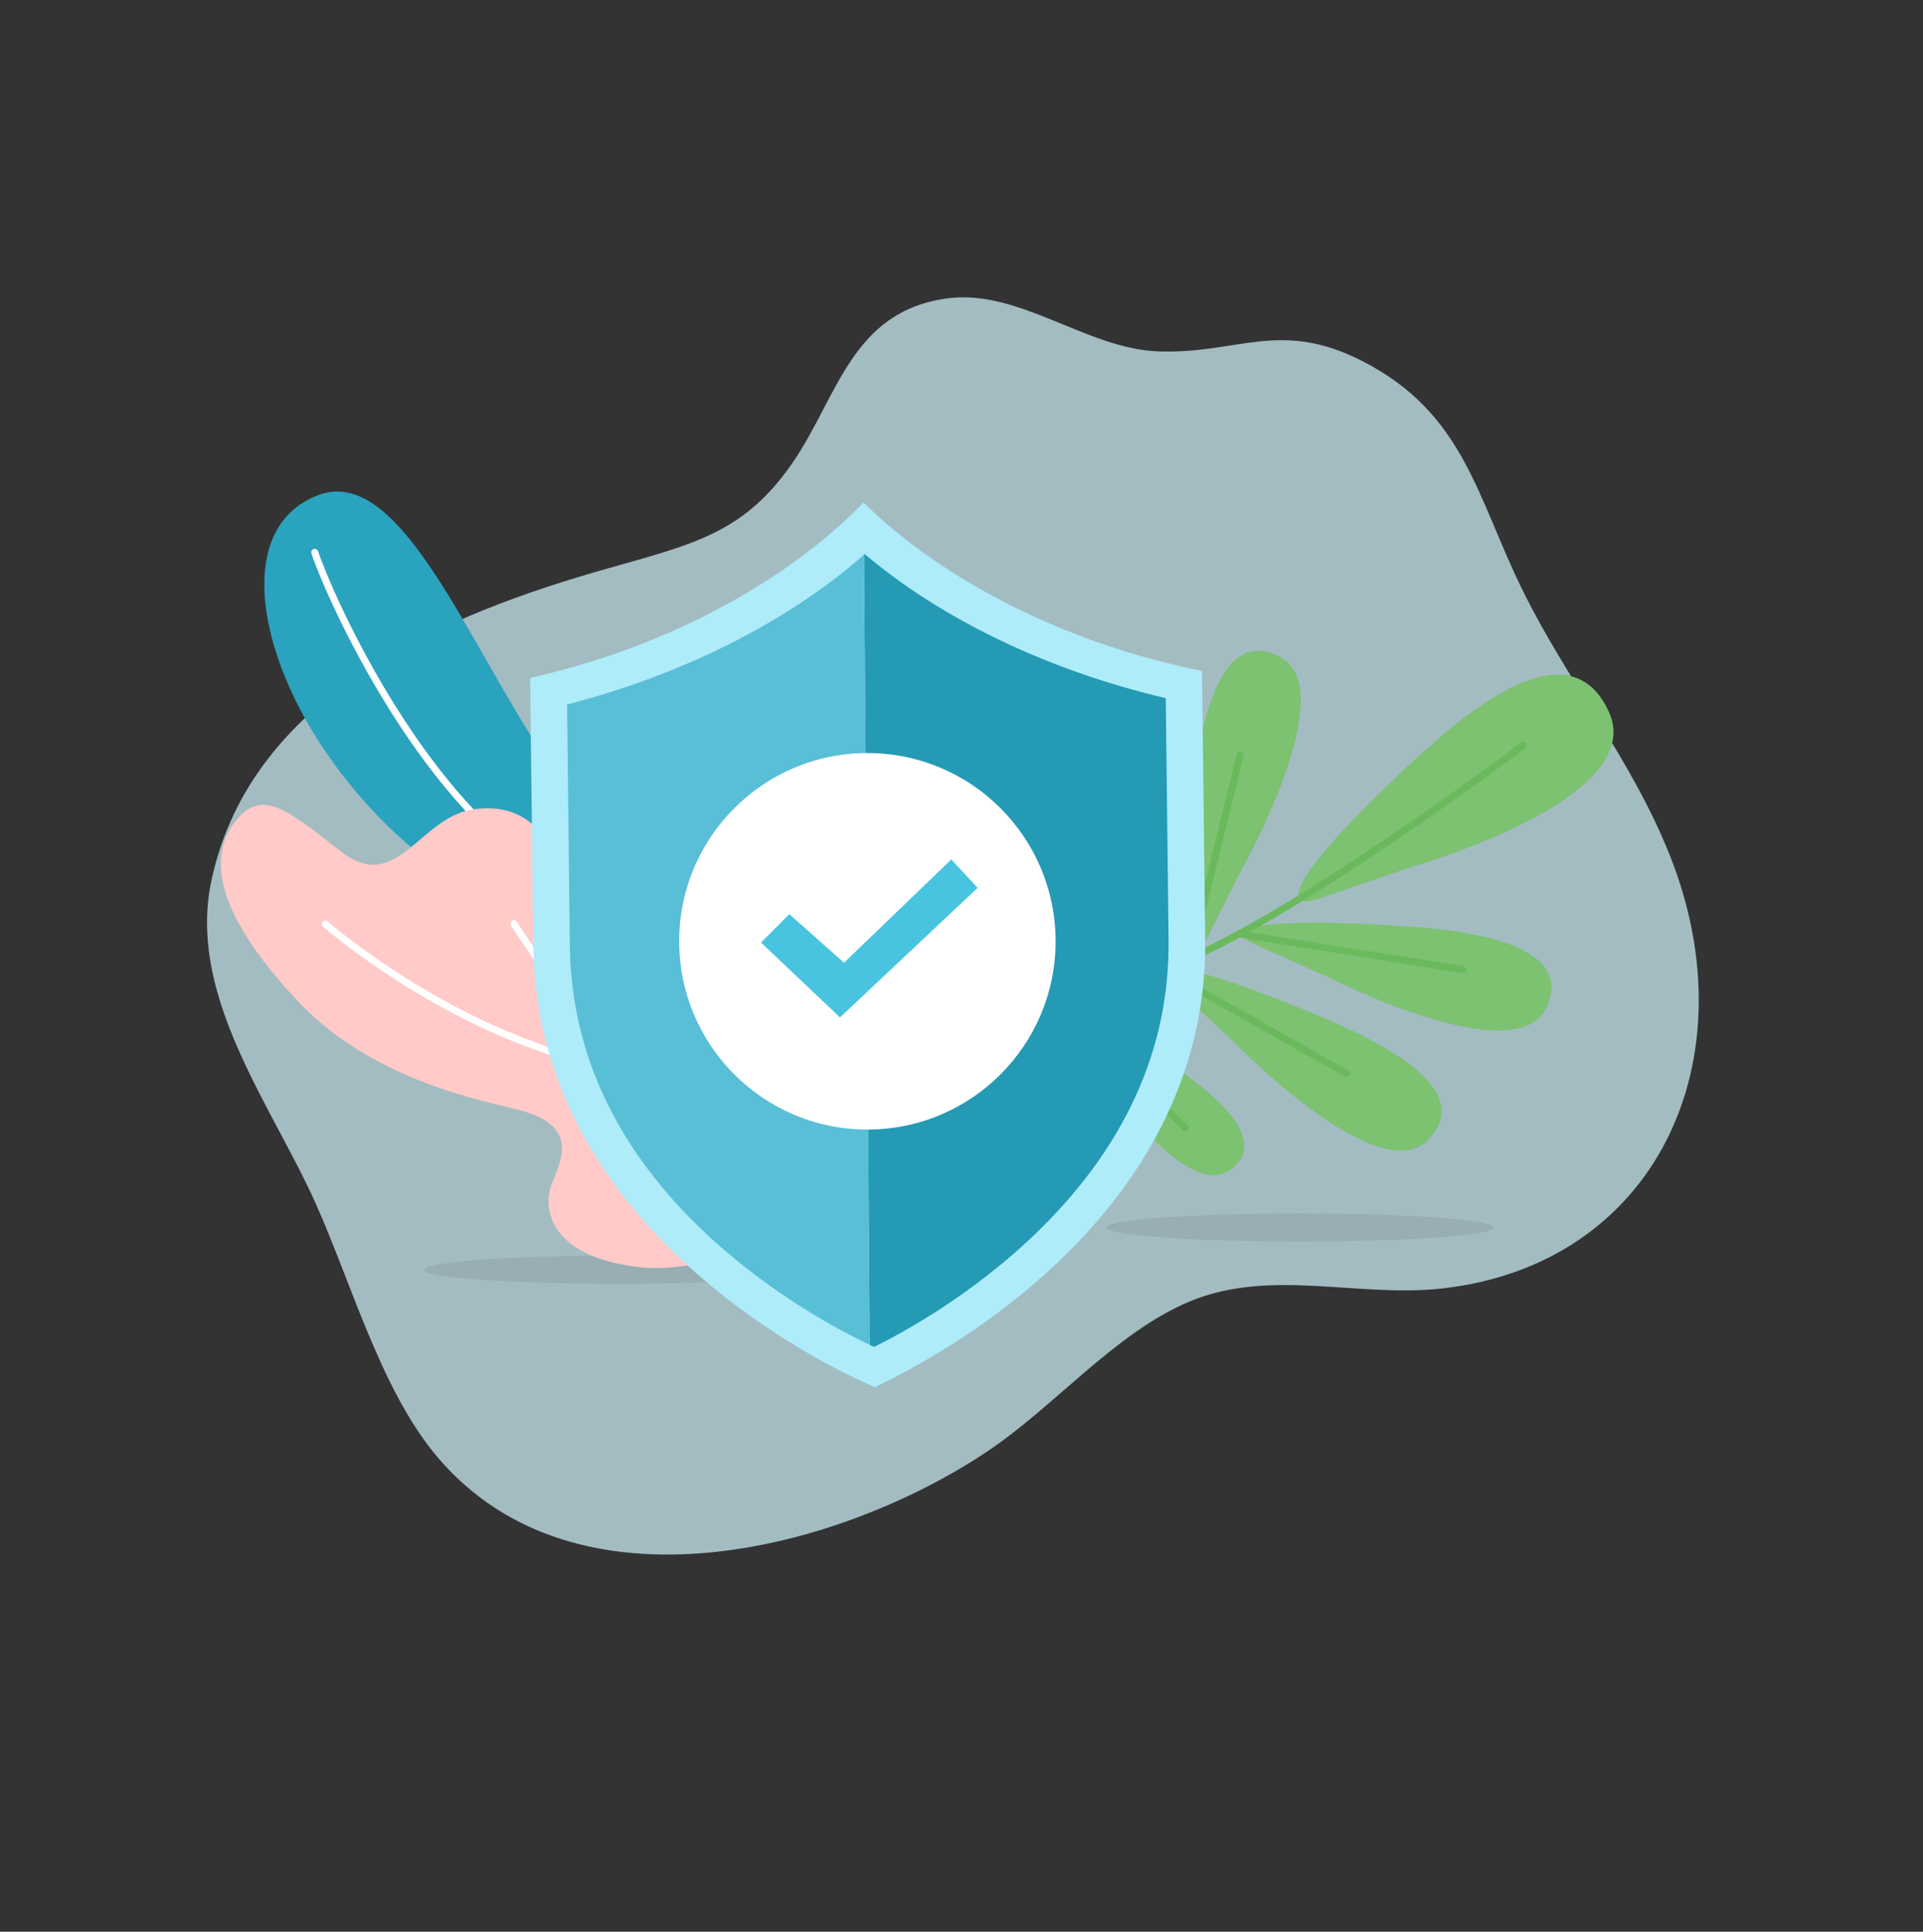 <svg width="235" height="236" viewBox="0 0 235 236" fill="none" xmlns="http://www.w3.org/2000/svg">
<rect x="0" y="0" width="235" height="236" fill="#333333" stroke="none"/>
<path d="M204.061 104.493C214.013 129.483 202.406 154.459 176.262 157.411C166.057 158.568 155.245 154.906 145.441 158.977C136.243 162.799 128.887 171.877 120.426 177.474C102.429 189.413 70.479 197.874 53.569 178.145C46.162 169.503 42.567 155.21 37.667 145.065C32.023 133.398 22.977 120.816 25.851 107.507C30.767 84.677 54.752 74.948 74.412 69.405C84.988 66.419 91.058 65.02 96.955 56.388C102.406 48.389 104.1 38.014 115.77 36.454C124.531 35.282 132.749 42.576 141.457 42.925C151.267 43.318 156.346 38.917 166.527 44.135C178.877 50.467 180.458 60.644 185.967 71.903C191.476 83.162 199.384 92.731 204.061 104.493Z" fill="#D4F7FF" fill-opacity="0.7"/>
<ellipse cx="75.482" cy="155.125" rx="23.648" ry="1.72" fill="#4F4F4F" fill-opacity="0.13"/>
<path d="M80.722 99.975C80.722 99.975 72.579 102.371 64.459 89.226C55.704 75.038 48.088 56.969 38.855 60.504C29.622 64.039 30.902 77.045 37.974 88.999C44.17 99.462 61.655 119.84 87.112 111.061L80.722 99.975Z" fill="#2AA3BF"/>
<path d="M86.348 109.675L86.281 109.714C80.598 111.758 74.766 111.352 68.957 108.518C51.724 100.092 39.705 72.666 38.059 67.616C38.025 67.508 38.034 67.391 38.085 67.289C38.135 67.188 38.223 67.11 38.33 67.072C38.44 67.039 38.558 67.049 38.66 67.101C38.762 67.153 38.84 67.242 38.879 67.35C40.523 72.361 52.366 99.451 69.333 107.743C71.877 109.08 74.672 109.872 77.539 110.071C80.406 110.27 83.283 109.872 85.988 108.9C86.042 108.881 86.099 108.872 86.156 108.875C86.213 108.878 86.269 108.893 86.32 108.917C86.371 108.942 86.418 108.977 86.455 109.02C86.493 109.062 86.522 109.112 86.54 109.166C86.574 109.26 86.573 109.363 86.537 109.456C86.502 109.549 86.435 109.627 86.348 109.675Z" fill="white"/>
<path d="M106.232 143.961C99.438 149.234 87.46 156.16 77.391 154.723C67.322 153.285 66.047 147.761 67.569 144.265C69.09 140.768 70.102 137.199 63.014 135.504C55.928 133.808 44.546 131.084 36.096 121.998C27.645 112.912 25.024 105.684 28.432 100.795C31.737 96.055 34.885 98.723 41.68 104.047C48.476 109.371 51.27 99.808 57.867 98.875C64.463 97.942 66.732 102.352 69.203 105.84C71.673 109.328 74.027 109.325 77.055 107.569C80.082 105.813 84.105 105.807 86.115 109.273L106.232 143.961Z" fill="#FFCAC8"/>
<path d="M99.183 131.806C99.155 131.832 99.122 131.851 99.087 131.862C98.715 131.959 89.804 134.164 72.783 130.406C54.657 126.404 39.629 113.348 39.475 113.219C39.392 113.142 39.342 113.036 39.336 112.923C39.33 112.81 39.367 112.699 39.441 112.613C39.516 112.528 39.621 112.476 39.734 112.468C39.847 112.461 39.958 112.498 40.044 112.571C40.191 112.705 55.062 125.612 72.97 129.562C89.757 133.277 98.778 131.057 98.873 131.032C98.928 131.018 98.985 131.016 99.041 131.024C99.097 131.033 99.15 131.052 99.198 131.081C99.247 131.11 99.289 131.149 99.322 131.194C99.356 131.24 99.38 131.291 99.394 131.346C99.413 131.435 99.403 131.528 99.365 131.611C99.327 131.694 99.263 131.763 99.183 131.806Z" fill="white"/>
<path d="M77.386 131.196C77.312 131.24 77.226 131.26 77.14 131.253C77.053 131.246 76.972 131.212 76.906 131.156C70.963 126.411 62.814 113.611 62.446 113.079C62.387 112.982 62.368 112.866 62.393 112.755C62.417 112.644 62.484 112.548 62.579 112.485C62.677 112.43 62.792 112.413 62.901 112.438C63.011 112.462 63.108 112.526 63.173 112.618C63.25 112.752 71.587 125.841 77.42 130.5C77.465 130.535 77.502 130.579 77.529 130.629C77.556 130.679 77.574 130.734 77.58 130.791C77.586 130.847 77.58 130.905 77.564 130.959C77.548 131.014 77.521 131.064 77.485 131.109C77.456 131.142 77.423 131.172 77.386 131.196V131.196Z" fill="white"/>
<path d="M82.439 140.045C81.756 140.448 81.05 140.811 80.325 141.132C80.273 141.154 80.217 141.166 80.16 141.167C80.103 141.168 80.046 141.157 79.994 141.136C79.941 141.115 79.893 141.084 79.852 141.044C79.811 141.005 79.779 140.957 79.756 140.905C79.734 140.853 79.722 140.797 79.721 140.74C79.72 140.683 79.731 140.626 79.752 140.574C79.773 140.521 79.804 140.473 79.844 140.432C79.883 140.391 79.931 140.359 79.983 140.336C80.05 140.297 87.433 137.069 88.733 131.991C88.743 131.933 88.765 131.877 88.798 131.828C88.831 131.779 88.874 131.737 88.924 131.705C88.974 131.673 89.029 131.651 89.088 131.642C89.147 131.633 89.206 131.635 89.264 131.65C89.321 131.665 89.375 131.692 89.421 131.728C89.468 131.765 89.507 131.81 89.535 131.863C89.563 131.915 89.58 131.972 89.585 132.031C89.59 132.09 89.582 132.15 89.563 132.206C88.641 135.912 84.864 138.639 82.439 140.045Z" fill="white"/>
<path d="M162.317 119.372C162.317 119.372 185.322 131.151 188.994 123.046C192.821 114.608 176.978 113.435 169.242 113.014C152.711 112.1 149.471 113.616 153.358 115.371L162.317 119.372ZM143.368 120.363C140.245 117.442 143.817 117.057 159.162 123.284C166.379 126.206 180.944 132.446 174.582 139.187C168.486 145.661 150.535 127.053 150.535 127.053L143.368 120.363ZM129.159 124.011C127.212 121.328 129.981 121.554 140.816 128.537C145.89 131.814 156.134 138.699 150.313 142.935C144.699 147 133.688 130.175 133.688 130.175L129.159 124.011ZM112.314 127.808C110.361 125.125 113.136 125.351 123.965 132.334C129.038 135.611 139.29 142.496 133.462 146.732C127.837 150.769 116.822 133.99 116.822 133.99L112.314 127.808ZM147.057 115.473C145.128 119.267 143.761 115.967 145.433 99.491C146.195 91.76 148.103 76.011 156.359 80.222C164.292 84.259 151.47 106.697 151.47 106.697L147.057 115.473ZM135.641 118.884C134.506 122.989 132.506 120.022 130.87 103.54C130.096 95.816 128.824 80.005 137.721 82.485C146.302 84.866 138.192 109.407 138.192 109.407L135.641 118.884ZM121.746 122.591C120.882 126.094 119.126 123.629 117.357 109.734C116.526 103.218 115.078 89.873 122.69 91.77C130.016 93.584 123.708 114.522 123.708 114.522L121.746 122.591ZM108.957 125.185C107.728 128.577 106.242 125.94 105.959 111.926C105.828 105.363 105.8 91.94 113.17 94.625C120.243 97.212 111.768 117.363 111.768 117.363L108.957 125.185ZM161.217 109.773C156.476 111.353 157.581 107.211 171.479 94.13C177.998 88.005 191.581 75.767 196.633 87.018C201.49 97.819 172.107 106.023 172.107 106.023L161.217 109.773ZM92.839 123.063C91.378 125.082 91.098 122.933 94.026 113.301C95.393 108.783 98.344 99.61 102.032 103.174C105.581 106.621 96.233 118.39 96.233 118.39L92.839 123.063Z" fill="#46A834"/>
<path opacity="0.3" d="M162.317 119.372C162.317 119.372 185.322 131.151 188.994 123.046C192.821 114.608 176.978 113.435 169.242 113.014C152.711 112.1 149.471 113.616 153.358 115.371L162.317 119.372ZM143.368 120.363C140.245 117.442 143.817 117.057 159.162 123.284C166.379 126.206 180.944 132.446 174.582 139.187C168.486 145.661 150.535 127.053 150.535 127.053L143.368 120.363ZM129.159 124.011C127.212 121.328 129.981 121.554 140.816 128.537C145.89 131.814 156.134 138.699 150.313 142.935C144.699 147 133.688 130.175 133.688 130.175L129.159 124.011ZM112.314 127.808C110.361 125.125 113.136 125.351 123.965 132.334C129.038 135.611 139.29 142.496 133.462 146.732C127.837 150.769 116.822 133.99 116.822 133.99L112.314 127.808ZM147.057 115.473C145.128 119.267 143.761 115.967 145.433 99.491C146.195 91.76 148.103 76.011 156.359 80.222C164.292 84.259 151.47 106.697 151.47 106.697L147.057 115.473ZM135.641 118.884C134.506 122.989 132.506 120.022 130.87 103.54C130.096 95.816 128.824 80.005 137.721 82.485C146.302 84.866 138.192 109.407 138.192 109.407L135.641 118.884ZM121.746 122.591C120.882 126.094 119.126 123.629 117.357 109.734C116.526 103.218 115.078 89.873 122.69 91.77C130.016 93.584 123.708 114.522 123.708 114.522L121.746 122.591ZM108.957 125.185C107.728 128.577 106.242 125.94 105.959 111.926C105.828 105.363 105.8 91.94 113.17 94.625C120.243 97.212 111.768 117.363 111.768 117.363L108.957 125.185ZM161.217 109.773C156.476 111.353 157.581 107.211 171.479 94.13C177.998 88.005 191.581 75.767 196.633 87.018C201.49 97.819 172.107 106.023 172.107 106.023L161.217 109.773ZM92.839 123.063C91.378 125.082 91.098 122.933 94.026 113.301C95.393 108.783 98.344 99.61 102.032 103.174C105.581 106.621 96.233 118.39 96.233 118.39L92.839 123.063Z" fill="white"/>
<path d="M151.584 114.118L178.741 118.453L151.584 114.118ZM142.058 118.426L164.529 131.121L142.058 118.426ZM151.53 92.314L145.51 116.835L151.53 92.314ZM128.865 122.556L144.815 137.726L128.865 122.556ZM134.395 120.713L135.292 102.066L134.395 120.713ZM120.712 123.799L120.705 109.47L120.712 123.799ZM111.955 126.395L121.862 134.487L111.955 126.395ZM108.131 126.836L109.621 110.138L108.131 126.836ZM76.499 127.129C76.519 127.018 76.582 126.92 76.674 126.854C76.766 126.789 76.88 126.763 76.991 126.782C92.819 129.414 119.523 125.824 141.917 118.05C156.23 113.082 185.578 90.97 185.875 90.733C185.962 90.661 186.075 90.627 186.188 90.638C186.3 90.649 186.404 90.705 186.476 90.792C186.511 90.835 186.538 90.885 186.554 90.938C186.57 90.991 186.576 91.047 186.571 91.102C186.565 91.157 186.549 91.211 186.523 91.26C186.496 91.309 186.461 91.352 186.417 91.387C186.123 91.61 156.663 113.814 142.223 118.824C119.29 126.729 93.068 130.284 76.856 127.594C76.749 127.575 76.654 127.517 76.588 127.431C76.522 127.345 76.49 127.237 76.499 127.129V127.129ZM151.164 114.083C151.182 113.972 151.243 113.873 151.334 113.807C151.425 113.74 151.538 113.712 151.65 113.729L178.823 118.038C178.878 118.046 178.932 118.066 178.979 118.094C179.027 118.123 179.069 118.161 179.102 118.207C179.135 118.252 179.159 118.303 179.172 118.358C179.185 118.412 179.187 118.468 179.178 118.524C179.16 118.635 179.099 118.734 179.008 118.801C178.917 118.867 178.804 118.895 178.692 118.878L151.535 114.543C151.428 114.527 151.331 114.471 151.265 114.385C151.198 114.3 151.167 114.192 151.178 114.085L151.164 114.083ZM141.687 118.239C141.743 118.142 141.835 118.071 141.942 118.041C142.05 118.011 142.165 118.024 142.263 118.077L164.733 130.779C164.831 130.834 164.903 130.926 164.933 131.034C164.963 131.141 164.95 131.257 164.895 131.355C164.84 131.452 164.748 131.524 164.641 131.555C164.533 131.585 164.417 131.571 164.319 131.516L141.848 118.821C141.776 118.781 141.717 118.721 141.678 118.648C141.639 118.575 141.622 118.493 141.629 118.411C141.633 118.34 141.654 118.272 141.69 118.212L141.687 118.239ZM145.108 116.761L151.113 92.252C151.12 92.192 151.14 92.135 151.171 92.083C151.202 92.031 151.244 91.987 151.293 91.952C151.343 91.918 151.399 91.894 151.458 91.883C151.517 91.872 151.578 91.873 151.637 91.887C151.696 91.901 151.751 91.927 151.799 91.964C151.847 92.001 151.886 92.047 151.915 92.101C151.943 92.154 151.96 92.212 151.964 92.273C151.969 92.333 151.96 92.393 151.94 92.45L145.934 116.959C145.916 117.069 145.855 117.168 145.764 117.233C145.673 117.298 145.56 117.325 145.45 117.307C145.339 117.289 145.241 117.227 145.176 117.136C145.11 117.046 145.084 116.933 145.102 116.822L145.108 116.761ZM128.55 122.286C128.628 122.205 128.735 122.157 128.848 122.154C128.961 122.151 129.07 122.193 129.152 122.27L145.135 137.451C145.218 137.528 145.267 137.636 145.27 137.75C145.274 137.863 145.232 137.973 145.154 138.056C145.076 138.139 144.969 138.188 144.855 138.191C144.742 138.195 144.631 138.153 144.549 138.075L128.541 122.865C128.494 122.821 128.458 122.767 128.436 122.706C128.413 122.646 128.405 122.582 128.411 122.518C128.426 122.418 128.476 122.326 128.553 122.259L128.55 122.286ZM135.309 101.693C135.421 101.7 135.526 101.751 135.6 101.835C135.675 101.919 135.714 102.029 135.708 102.141L134.821 120.755C134.804 120.858 134.749 120.952 134.667 121.017C134.585 121.083 134.483 121.116 134.378 121.111C134.273 121.106 134.174 121.062 134.099 120.989C134.025 120.915 133.979 120.817 133.973 120.712L134.863 102.065C134.87 101.953 134.921 101.848 135.005 101.773C135.089 101.698 135.199 101.66 135.311 101.666L135.309 101.693ZM120.703 109.074C120.76 109.073 120.815 109.084 120.868 109.104C120.92 109.125 120.967 109.157 121.007 109.196C121.047 109.236 121.079 109.283 121.101 109.335C121.122 109.387 121.133 109.443 121.132 109.499L121.132 123.827C121.132 123.882 121.121 123.937 121.1 123.989C121.079 124.04 121.048 124.087 121.008 124.126C120.969 124.165 120.922 124.196 120.871 124.217C120.819 124.238 120.764 124.249 120.708 124.249C120.597 124.247 120.49 124.202 120.411 124.123C120.332 124.044 120.287 123.937 120.286 123.825L120.28 109.497L120.284 109.456C120.287 109.346 120.333 109.242 120.412 109.166C120.491 109.089 120.596 109.047 120.706 109.047L120.703 109.074ZM111.623 126.157C111.695 126.069 111.798 126.014 111.91 126.002C112.023 125.99 112.135 126.023 112.223 126.094L122.134 134.153C122.219 134.226 122.272 134.329 122.283 134.441C122.293 134.552 122.26 134.664 122.19 134.752C122.119 134.84 122.016 134.895 121.904 134.907C121.791 134.919 121.679 134.886 121.591 134.815L111.68 126.756C111.626 126.711 111.584 126.652 111.557 126.587C111.53 126.521 111.52 126.45 111.526 126.38C111.53 126.288 111.566 126.2 111.626 126.13L111.623 126.157ZM109.663 109.712C109.774 109.725 109.876 109.78 109.947 109.866C110.019 109.951 110.055 110.061 110.047 110.173L108.558 126.872C108.547 126.983 108.492 127.085 108.406 127.156C108.319 127.227 108.209 127.26 108.097 127.249C108.041 127.246 107.987 127.231 107.937 127.205C107.887 127.18 107.842 127.144 107.806 127.101C107.77 127.058 107.744 127.008 107.728 126.954C107.712 126.901 107.707 126.844 107.713 126.788L109.202 110.09C109.205 110.032 109.22 109.976 109.245 109.925C109.27 109.873 109.305 109.827 109.348 109.789C109.391 109.752 109.442 109.723 109.496 109.705C109.551 109.687 109.608 109.68 109.665 109.685L109.663 109.712ZM82.508 129.639C82.586 129.612 90.705 127.54 93.42 119.17C93.455 119.063 93.531 118.973 93.632 118.922C93.734 118.87 93.851 118.861 93.959 118.896C94.064 118.934 94.151 119.011 94.201 119.111C94.25 119.212 94.26 119.327 94.226 119.434C91.364 128.26 82.791 130.438 82.707 130.463C82.597 130.488 82.481 130.468 82.385 130.409C82.29 130.35 82.22 130.256 82.192 130.147L82.206 130.011C82.207 129.921 82.237 129.833 82.292 129.761C82.347 129.689 82.424 129.637 82.511 129.612L82.508 129.639ZM76.499 127.129C76.519 127.018 76.582 126.92 76.674 126.854C76.766 126.789 76.88 126.763 76.991 126.782C92.819 129.414 119.523 125.824 141.917 118.05C156.23 113.082 185.578 90.97 185.875 90.733C185.962 90.661 186.075 90.627 186.188 90.638C186.3 90.649 186.404 90.705 186.476 90.792C186.511 90.835 186.538 90.885 186.554 90.938C186.57 90.991 186.576 91.047 186.571 91.102C186.565 91.157 186.549 91.211 186.523 91.26C186.496 91.309 186.461 91.352 186.417 91.387C186.123 91.61 156.663 113.814 142.223 118.824C119.29 126.729 93.068 130.284 76.856 127.594C76.749 127.575 76.654 127.517 76.588 127.431C76.522 127.345 76.49 127.237 76.499 127.129V127.129ZM151.164 114.083C151.182 113.972 151.243 113.873 151.334 113.807C151.425 113.74 151.538 113.712 151.65 113.729L178.823 118.038C178.878 118.046 178.932 118.066 178.979 118.094C179.027 118.123 179.069 118.161 179.102 118.207C179.135 118.252 179.159 118.303 179.172 118.358C179.185 118.412 179.187 118.468 179.178 118.524C179.16 118.635 179.099 118.734 179.008 118.801C178.917 118.867 178.804 118.895 178.692 118.878L151.535 114.543C151.428 114.527 151.331 114.471 151.265 114.385C151.198 114.3 151.167 114.192 151.178 114.085L151.164 114.083ZM141.687 118.239C141.743 118.142 141.835 118.071 141.942 118.041C142.05 118.011 142.165 118.024 142.263 118.077L164.733 130.779C164.831 130.834 164.903 130.926 164.933 131.034C164.963 131.141 164.95 131.257 164.895 131.355C164.84 131.452 164.748 131.524 164.641 131.555C164.533 131.585 164.417 131.571 164.319 131.516L141.848 118.821C141.776 118.781 141.717 118.721 141.678 118.648C141.639 118.575 141.622 118.493 141.629 118.411C141.633 118.34 141.654 118.272 141.69 118.212L141.687 118.239ZM145.108 116.761L151.113 92.252C151.12 92.192 151.14 92.135 151.171 92.083C151.202 92.031 151.244 91.987 151.293 91.952C151.343 91.918 151.399 91.894 151.458 91.883C151.517 91.872 151.578 91.873 151.637 91.887C151.696 91.901 151.751 91.927 151.799 91.964C151.847 92.001 151.886 92.047 151.915 92.101C151.943 92.154 151.96 92.212 151.964 92.273C151.969 92.333 151.96 92.393 151.94 92.45L145.934 116.959C145.916 117.069 145.855 117.168 145.764 117.233C145.673 117.298 145.56 117.325 145.45 117.307C145.339 117.289 145.241 117.227 145.176 117.136C145.11 117.046 145.084 116.933 145.102 116.822L145.108 116.761ZM128.55 122.286C128.628 122.205 128.735 122.157 128.848 122.154C128.961 122.151 129.07 122.193 129.152 122.27L145.135 137.451C145.176 137.489 145.209 137.535 145.233 137.587C145.256 137.638 145.268 137.693 145.27 137.75C145.272 137.806 145.263 137.862 145.243 137.914C145.223 137.967 145.193 138.015 145.154 138.056C145.116 138.097 145.069 138.13 145.018 138.153C144.967 138.177 144.911 138.189 144.855 138.191C144.799 138.193 144.743 138.183 144.69 138.164C144.638 138.144 144.59 138.114 144.549 138.075L128.541 122.865C128.494 122.821 128.458 122.767 128.436 122.706C128.413 122.646 128.405 122.582 128.411 122.518C128.426 122.418 128.476 122.326 128.553 122.259L128.55 122.286ZM135.309 101.693C135.421 101.7 135.526 101.751 135.6 101.835C135.675 101.919 135.714 102.029 135.708 102.141L134.821 120.755C134.804 120.858 134.749 120.952 134.667 121.017C134.585 121.083 134.483 121.116 134.378 121.111C134.273 121.106 134.174 121.062 134.099 120.989C134.025 120.915 133.979 120.817 133.973 120.712L134.863 102.065C134.87 101.953 134.921 101.848 135.005 101.773C135.089 101.698 135.199 101.66 135.311 101.666L135.309 101.693ZM120.703 109.074C120.76 109.073 120.815 109.084 120.868 109.104C120.92 109.125 120.967 109.157 121.007 109.196C121.047 109.236 121.079 109.283 121.101 109.335C121.122 109.387 121.133 109.443 121.132 109.499L121.132 123.827C121.132 123.882 121.121 123.937 121.1 123.989C121.079 124.04 121.048 124.087 121.008 124.126C120.969 124.165 120.922 124.196 120.871 124.217C120.819 124.238 120.764 124.249 120.708 124.249C120.597 124.247 120.49 124.202 120.411 124.123C120.332 124.044 120.287 123.937 120.286 123.825L120.28 109.497L120.284 109.456C120.287 109.346 120.333 109.242 120.412 109.166C120.491 109.089 120.596 109.047 120.706 109.047L120.703 109.074ZM111.623 126.157C111.695 126.069 111.798 126.014 111.91 126.002C112.023 125.99 112.135 126.023 112.223 126.094L122.134 134.153C122.219 134.226 122.272 134.329 122.283 134.441C122.293 134.552 122.26 134.664 122.19 134.752C122.119 134.84 122.016 134.895 121.904 134.907C121.791 134.919 121.679 134.886 121.591 134.815L111.68 126.756C111.626 126.711 111.584 126.652 111.557 126.587C111.53 126.521 111.52 126.45 111.526 126.38C111.53 126.288 111.566 126.2 111.626 126.13L111.623 126.157ZM109.663 109.712C109.774 109.725 109.876 109.78 109.947 109.866C110.019 109.951 110.055 110.061 110.047 110.173L108.558 126.872C108.547 126.983 108.492 127.085 108.406 127.156C108.319 127.227 108.209 127.26 108.097 127.249C108.041 127.246 107.987 127.231 107.937 127.205C107.887 127.18 107.842 127.144 107.806 127.101C107.77 127.058 107.744 127.008 107.728 126.954C107.712 126.901 107.707 126.844 107.713 126.788L109.202 110.09C109.205 110.032 109.22 109.976 109.245 109.925C109.27 109.873 109.305 109.827 109.348 109.789C109.391 109.752 109.442 109.723 109.496 109.705C109.551 109.687 109.608 109.68 109.665 109.685L109.663 109.712ZM82.508 129.639C82.586 129.612 90.705 127.54 93.42 119.17C93.455 119.063 93.531 118.973 93.632 118.922C93.734 118.87 93.851 118.861 93.959 118.896C94.064 118.934 94.151 119.011 94.201 119.111C94.25 119.212 94.26 119.327 94.226 119.434C91.364 128.26 82.791 130.438 82.707 130.463C82.597 130.488 82.481 130.468 82.385 130.409C82.29 130.35 82.22 130.256 82.192 130.147L82.206 130.011C82.207 129.921 82.237 129.833 82.292 129.761C82.347 129.689 82.424 129.637 82.511 129.612L82.508 129.639Z" fill="#46A834"/>
<path opacity="0.2" d="M76.499 127.129C76.519 127.018 76.582 126.92 76.674 126.854C76.766 126.789 76.88 126.763 76.991 126.782C92.819 129.414 119.523 125.824 141.917 118.05C156.23 113.082 185.578 90.97 185.875 90.733C185.962 90.661 186.075 90.627 186.188 90.638C186.3 90.649 186.404 90.705 186.476 90.792C186.511 90.835 186.538 90.885 186.554 90.938C186.57 90.991 186.576 91.047 186.571 91.102C186.565 91.157 186.549 91.211 186.523 91.26C186.496 91.309 186.461 91.352 186.417 91.387C186.123 91.61 156.663 113.814 142.223 118.824C119.29 126.729 93.068 130.284 76.856 127.594C76.749 127.575 76.653 127.517 76.588 127.431C76.522 127.345 76.49 127.237 76.499 127.129ZM151.164 114.083C151.182 113.972 151.243 113.873 151.334 113.807C151.425 113.74 151.538 113.712 151.65 113.729L178.823 118.038C178.878 118.047 178.932 118.066 178.979 118.094C179.027 118.123 179.069 118.161 179.102 118.207C179.135 118.252 179.159 118.303 179.172 118.358C179.185 118.412 179.187 118.468 179.178 118.524C179.16 118.635 179.099 118.734 179.008 118.801C178.917 118.867 178.804 118.895 178.692 118.878L151.535 114.543C151.428 114.527 151.331 114.471 151.265 114.385C151.198 114.3 151.167 114.192 151.178 114.085L151.164 114.083ZM141.687 118.239C141.743 118.142 141.835 118.071 141.942 118.041C142.05 118.011 142.165 118.024 142.263 118.077L164.733 130.779C164.831 130.834 164.903 130.926 164.933 131.034C164.963 131.141 164.95 131.257 164.895 131.355C164.84 131.452 164.748 131.524 164.641 131.555C164.533 131.585 164.417 131.571 164.319 131.516L141.848 118.821C141.776 118.781 141.717 118.721 141.678 118.648C141.639 118.575 141.622 118.493 141.629 118.411C141.633 118.34 141.654 118.272 141.69 118.212L141.687 118.239ZM145.108 116.761L151.113 92.252C151.12 92.192 151.14 92.135 151.171 92.083C151.202 92.031 151.244 91.987 151.293 91.952C151.343 91.918 151.399 91.894 151.458 91.883C151.517 91.872 151.578 91.873 151.637 91.887C151.696 91.901 151.751 91.927 151.799 91.964C151.847 92.001 151.886 92.047 151.915 92.101C151.943 92.154 151.96 92.212 151.964 92.273C151.969 92.333 151.96 92.393 151.94 92.45L145.934 116.959C145.916 117.069 145.855 117.168 145.764 117.233C145.673 117.298 145.56 117.325 145.45 117.307C145.339 117.289 145.241 117.227 145.176 117.136C145.11 117.046 145.084 116.933 145.102 116.822L145.108 116.761ZM128.55 122.286C128.628 122.205 128.735 122.157 128.848 122.154C128.961 122.151 129.07 122.193 129.152 122.27L145.135 137.451C145.218 137.528 145.267 137.636 145.27 137.75C145.274 137.863 145.232 137.973 145.154 138.056C145.076 138.139 144.969 138.188 144.855 138.191C144.742 138.195 144.631 138.153 144.549 138.075L128.541 122.865C128.494 122.821 128.458 122.767 128.436 122.706C128.413 122.646 128.405 122.582 128.411 122.518C128.426 122.418 128.476 122.326 128.553 122.259L128.55 122.286ZM135.309 101.693C135.421 101.7 135.526 101.751 135.6 101.835C135.675 101.919 135.714 102.029 135.708 102.141L134.821 120.755C134.804 120.858 134.749 120.952 134.667 121.017C134.585 121.083 134.483 121.116 134.378 121.111C134.273 121.106 134.174 121.062 134.099 120.989C134.025 120.915 133.979 120.817 133.973 120.712L134.863 102.065C134.87 101.953 134.921 101.848 135.005 101.773C135.089 101.698 135.199 101.66 135.311 101.666L135.309 101.693ZM120.703 109.074C120.76 109.073 120.815 109.084 120.868 109.104C120.92 109.125 120.967 109.157 121.007 109.196C121.047 109.236 121.079 109.283 121.101 109.335C121.122 109.387 121.133 109.443 121.132 109.499L121.132 123.827C121.132 123.882 121.121 123.937 121.1 123.989C121.079 124.04 121.048 124.087 121.008 124.126C120.969 124.165 120.922 124.196 120.871 124.217C120.819 124.238 120.764 124.249 120.708 124.249C120.597 124.247 120.49 124.202 120.411 124.123C120.332 124.044 120.287 123.937 120.286 123.825L120.28 109.497L120.284 109.456C120.287 109.346 120.333 109.242 120.412 109.166C120.491 109.089 120.596 109.047 120.706 109.047L120.703 109.074ZM111.623 126.157C111.695 126.069 111.798 126.014 111.91 126.002C112.023 125.99 112.135 126.023 112.223 126.094L122.134 134.153C122.219 134.226 122.272 134.329 122.283 134.441C122.293 134.552 122.26 134.664 122.19 134.752C122.119 134.84 122.016 134.895 121.904 134.907C121.791 134.919 121.679 134.886 121.591 134.815L111.68 126.756C111.626 126.711 111.584 126.652 111.557 126.587C111.53 126.521 111.52 126.45 111.526 126.38C111.53 126.288 111.566 126.2 111.626 126.13L111.623 126.157ZM109.663 109.712C109.774 109.725 109.876 109.78 109.947 109.866C110.019 109.951 110.055 110.061 110.047 110.173L108.558 126.872C108.547 126.983 108.492 127.085 108.406 127.156C108.319 127.227 108.209 127.26 108.097 127.249C108.041 127.246 107.987 127.231 107.937 127.205C107.887 127.18 107.842 127.144 107.806 127.101C107.77 127.058 107.744 127.008 107.728 126.954C107.712 126.901 107.707 126.844 107.713 126.788L109.202 110.09C109.205 110.032 109.22 109.976 109.245 109.925C109.27 109.873 109.305 109.827 109.348 109.789C109.391 109.752 109.442 109.723 109.496 109.705C109.551 109.687 109.608 109.68 109.665 109.685L109.663 109.712ZM82.508 129.639C82.586 129.612 90.705 127.54 93.42 119.17C93.455 119.063 93.531 118.973 93.632 118.922C93.734 118.87 93.851 118.861 93.959 118.896C94.064 118.934 94.151 119.011 94.201 119.111C94.25 119.212 94.26 119.327 94.226 119.434C91.364 128.26 82.791 130.438 82.707 130.463C82.597 130.488 82.481 130.468 82.385 130.409C82.29 130.35 82.22 130.256 82.192 130.147L82.206 130.011C82.207 129.921 82.237 129.833 82.292 129.761C82.347 129.689 82.424 129.637 82.511 129.612L82.508 129.639ZM76.499 127.129C76.519 127.018 76.582 126.92 76.674 126.854C76.766 126.789 76.88 126.763 76.991 126.782C92.819 129.414 119.523 125.824 141.917 118.05C156.23 113.082 185.578 90.97 185.875 90.733C185.962 90.661 186.075 90.627 186.188 90.638C186.3 90.649 186.404 90.705 186.476 90.792C186.511 90.835 186.538 90.885 186.554 90.938C186.57 90.991 186.576 91.047 186.571 91.102C186.565 91.157 186.549 91.211 186.523 91.26C186.496 91.309 186.461 91.352 186.417 91.387C186.123 91.61 156.663 113.814 142.223 118.824C119.29 126.729 93.068 130.284 76.856 127.594C76.749 127.575 76.653 127.517 76.588 127.431C76.522 127.345 76.49 127.237 76.499 127.129ZM151.164 114.083C151.182 113.972 151.243 113.873 151.334 113.807C151.425 113.74 151.538 113.712 151.65 113.729L178.823 118.038C178.878 118.047 178.932 118.066 178.979 118.094C179.027 118.123 179.069 118.161 179.102 118.207C179.135 118.252 179.159 118.303 179.172 118.358C179.185 118.412 179.187 118.468 179.178 118.524C179.16 118.635 179.099 118.734 179.008 118.801C178.917 118.867 178.804 118.895 178.692 118.878L151.535 114.543C151.428 114.527 151.331 114.471 151.265 114.385C151.198 114.3 151.167 114.192 151.178 114.085L151.164 114.083ZM141.687 118.239C141.743 118.142 141.835 118.071 141.942 118.041C142.05 118.011 142.165 118.024 142.263 118.077L164.733 130.779C164.831 130.834 164.903 130.926 164.933 131.034C164.963 131.141 164.95 131.257 164.895 131.355C164.84 131.452 164.748 131.524 164.641 131.555C164.533 131.585 164.417 131.571 164.319 131.516L141.848 118.821C141.776 118.781 141.717 118.721 141.678 118.648C141.639 118.575 141.622 118.493 141.629 118.411C141.633 118.34 141.654 118.272 141.69 118.212L141.687 118.239ZM145.108 116.761L151.113 92.252C151.12 92.192 151.14 92.135 151.171 92.083C151.202 92.031 151.244 91.987 151.293 91.952C151.343 91.918 151.399 91.894 151.458 91.883C151.517 91.872 151.578 91.873 151.637 91.887C151.696 91.901 151.751 91.927 151.799 91.964C151.847 92.001 151.886 92.047 151.915 92.101C151.943 92.154 151.96 92.212 151.964 92.273C151.969 92.333 151.96 92.393 151.94 92.45L145.934 116.959C145.916 117.069 145.855 117.168 145.764 117.233C145.673 117.298 145.56 117.325 145.45 117.307C145.339 117.289 145.241 117.227 145.176 117.136C145.11 117.046 145.084 116.933 145.102 116.822L145.108 116.761ZM128.55 122.286C128.628 122.205 128.735 122.157 128.848 122.154C128.961 122.151 129.07 122.193 129.152 122.27L145.135 137.451C145.176 137.489 145.209 137.535 145.233 137.587C145.256 137.638 145.268 137.693 145.27 137.75C145.272 137.806 145.263 137.862 145.243 137.914C145.223 137.967 145.193 138.015 145.154 138.056C145.116 138.097 145.069 138.13 145.018 138.153C144.967 138.177 144.911 138.189 144.855 138.191C144.799 138.193 144.743 138.183 144.69 138.164C144.638 138.144 144.59 138.114 144.549 138.075L128.541 122.865C128.494 122.821 128.458 122.767 128.436 122.706C128.413 122.646 128.405 122.582 128.411 122.518C128.426 122.418 128.476 122.326 128.553 122.259L128.55 122.286ZM135.309 101.693C135.421 101.7 135.526 101.751 135.6 101.835C135.675 101.919 135.714 102.029 135.708 102.141L134.821 120.755C134.804 120.858 134.749 120.952 134.667 121.017C134.585 121.083 134.483 121.116 134.378 121.111C134.273 121.106 134.174 121.062 134.099 120.989C134.025 120.915 133.979 120.817 133.973 120.712L134.863 102.065C134.87 101.953 134.921 101.848 135.005 101.773C135.089 101.698 135.199 101.66 135.311 101.666L135.309 101.693ZM120.703 109.074C120.76 109.073 120.815 109.084 120.868 109.104C120.92 109.125 120.967 109.157 121.007 109.196C121.047 109.236 121.079 109.283 121.101 109.335C121.122 109.387 121.133 109.443 121.132 109.499L121.132 123.827C121.132 123.882 121.121 123.937 121.1 123.989C121.079 124.04 121.048 124.087 121.008 124.126C120.969 124.165 120.922 124.196 120.871 124.217C120.819 124.238 120.764 124.249 120.708 124.249C120.597 124.247 120.49 124.202 120.411 124.123C120.332 124.044 120.287 123.937 120.286 123.825L120.28 109.497L120.284 109.456C120.287 109.346 120.333 109.242 120.412 109.166C120.491 109.089 120.596 109.047 120.706 109.047L120.703 109.074ZM111.623 126.157C111.695 126.069 111.798 126.014 111.91 126.002C112.023 125.99 112.135 126.023 112.223 126.094L122.134 134.153C122.219 134.226 122.272 134.329 122.283 134.441C122.293 134.552 122.26 134.664 122.19 134.752C122.119 134.84 122.016 134.895 121.904 134.907C121.791 134.919 121.679 134.886 121.591 134.815L111.68 126.756C111.626 126.711 111.584 126.652 111.557 126.587C111.53 126.521 111.52 126.45 111.526 126.38C111.53 126.288 111.566 126.2 111.626 126.13L111.623 126.157ZM109.663 109.712C109.774 109.725 109.876 109.78 109.947 109.866C110.019 109.951 110.055 110.061 110.047 110.173L108.558 126.872C108.547 126.983 108.492 127.085 108.406 127.156C108.319 127.227 108.209 127.26 108.097 127.249C108.041 127.246 107.987 127.231 107.937 127.205C107.887 127.18 107.842 127.144 107.806 127.101C107.77 127.058 107.744 127.008 107.728 126.954C107.712 126.901 107.707 126.844 107.713 126.788L109.202 110.09C109.205 110.032 109.22 109.976 109.245 109.925C109.27 109.873 109.305 109.827 109.348 109.789C109.391 109.752 109.442 109.723 109.496 109.705C109.551 109.687 109.608 109.68 109.665 109.685L109.663 109.712ZM82.508 129.639C82.586 129.612 90.705 127.54 93.42 119.17C93.455 119.063 93.531 118.973 93.632 118.922C93.734 118.87 93.851 118.861 93.959 118.896C94.064 118.934 94.151 119.011 94.201 119.111C94.25 119.212 94.26 119.327 94.226 119.434C91.364 128.26 82.791 130.438 82.707 130.463C82.597 130.488 82.481 130.468 82.385 130.409C82.29 130.35 82.22 130.256 82.192 130.147L82.206 130.011C82.207 129.921 82.237 129.833 82.292 129.761C82.347 129.689 82.424 129.637 82.511 129.612L82.508 129.639Z" fill="white"/>
<path d="M105.522 61.391C115.178 70.934 130.507 78.716 146.891 81.966C146.908 82.991 146.976 88.659 147.282 114.759C147.691 149.586 112.385 166.831 106.918 169.473C101.57 167.215 65.583 150.434 65.174 115.608C64.868 89.492 64.8 83.84 64.783 82.815C81.082 79.228 96.103 71.142 105.522 61.391Z" fill="#AEECFA"/>
<path d="M105.658 67.683C115.094 75.674 128.14 81.934 142.463 85.297L142.804 114.807C142.957 128.305 137.32 140.555 126.028 151.219C118.602 158.216 110.785 162.587 106.817 164.557C106.646 164.477 106.459 164.381 106.272 164.301L105.59 67.764C105.607 67.732 105.641 67.716 105.658 67.683Z" fill="#249AB5"/>
<path d="M105.59 67.765L106.271 164.302C102.116 162.317 94.554 158.186 87.281 151.637C75.734 141.213 69.807 129.076 69.637 115.577L69.296 86.067C83.484 82.416 96.342 75.915 105.59 67.765Z" fill="#59BFD7"/>
<ellipse cx="158.896" cy="149.965" rx="23.648" ry="1.72" fill="#4F4F4F" fill-opacity="0.13"/>
<circle cx="106" cy="115" r="23" fill="white"/>
<path d="M93 115.15L96.46 111.68L103.14 117.62L116.25 105L119.47 108.47L102.65 124.3L93 115.15Z" fill="#48C4E0"/>
</svg>
